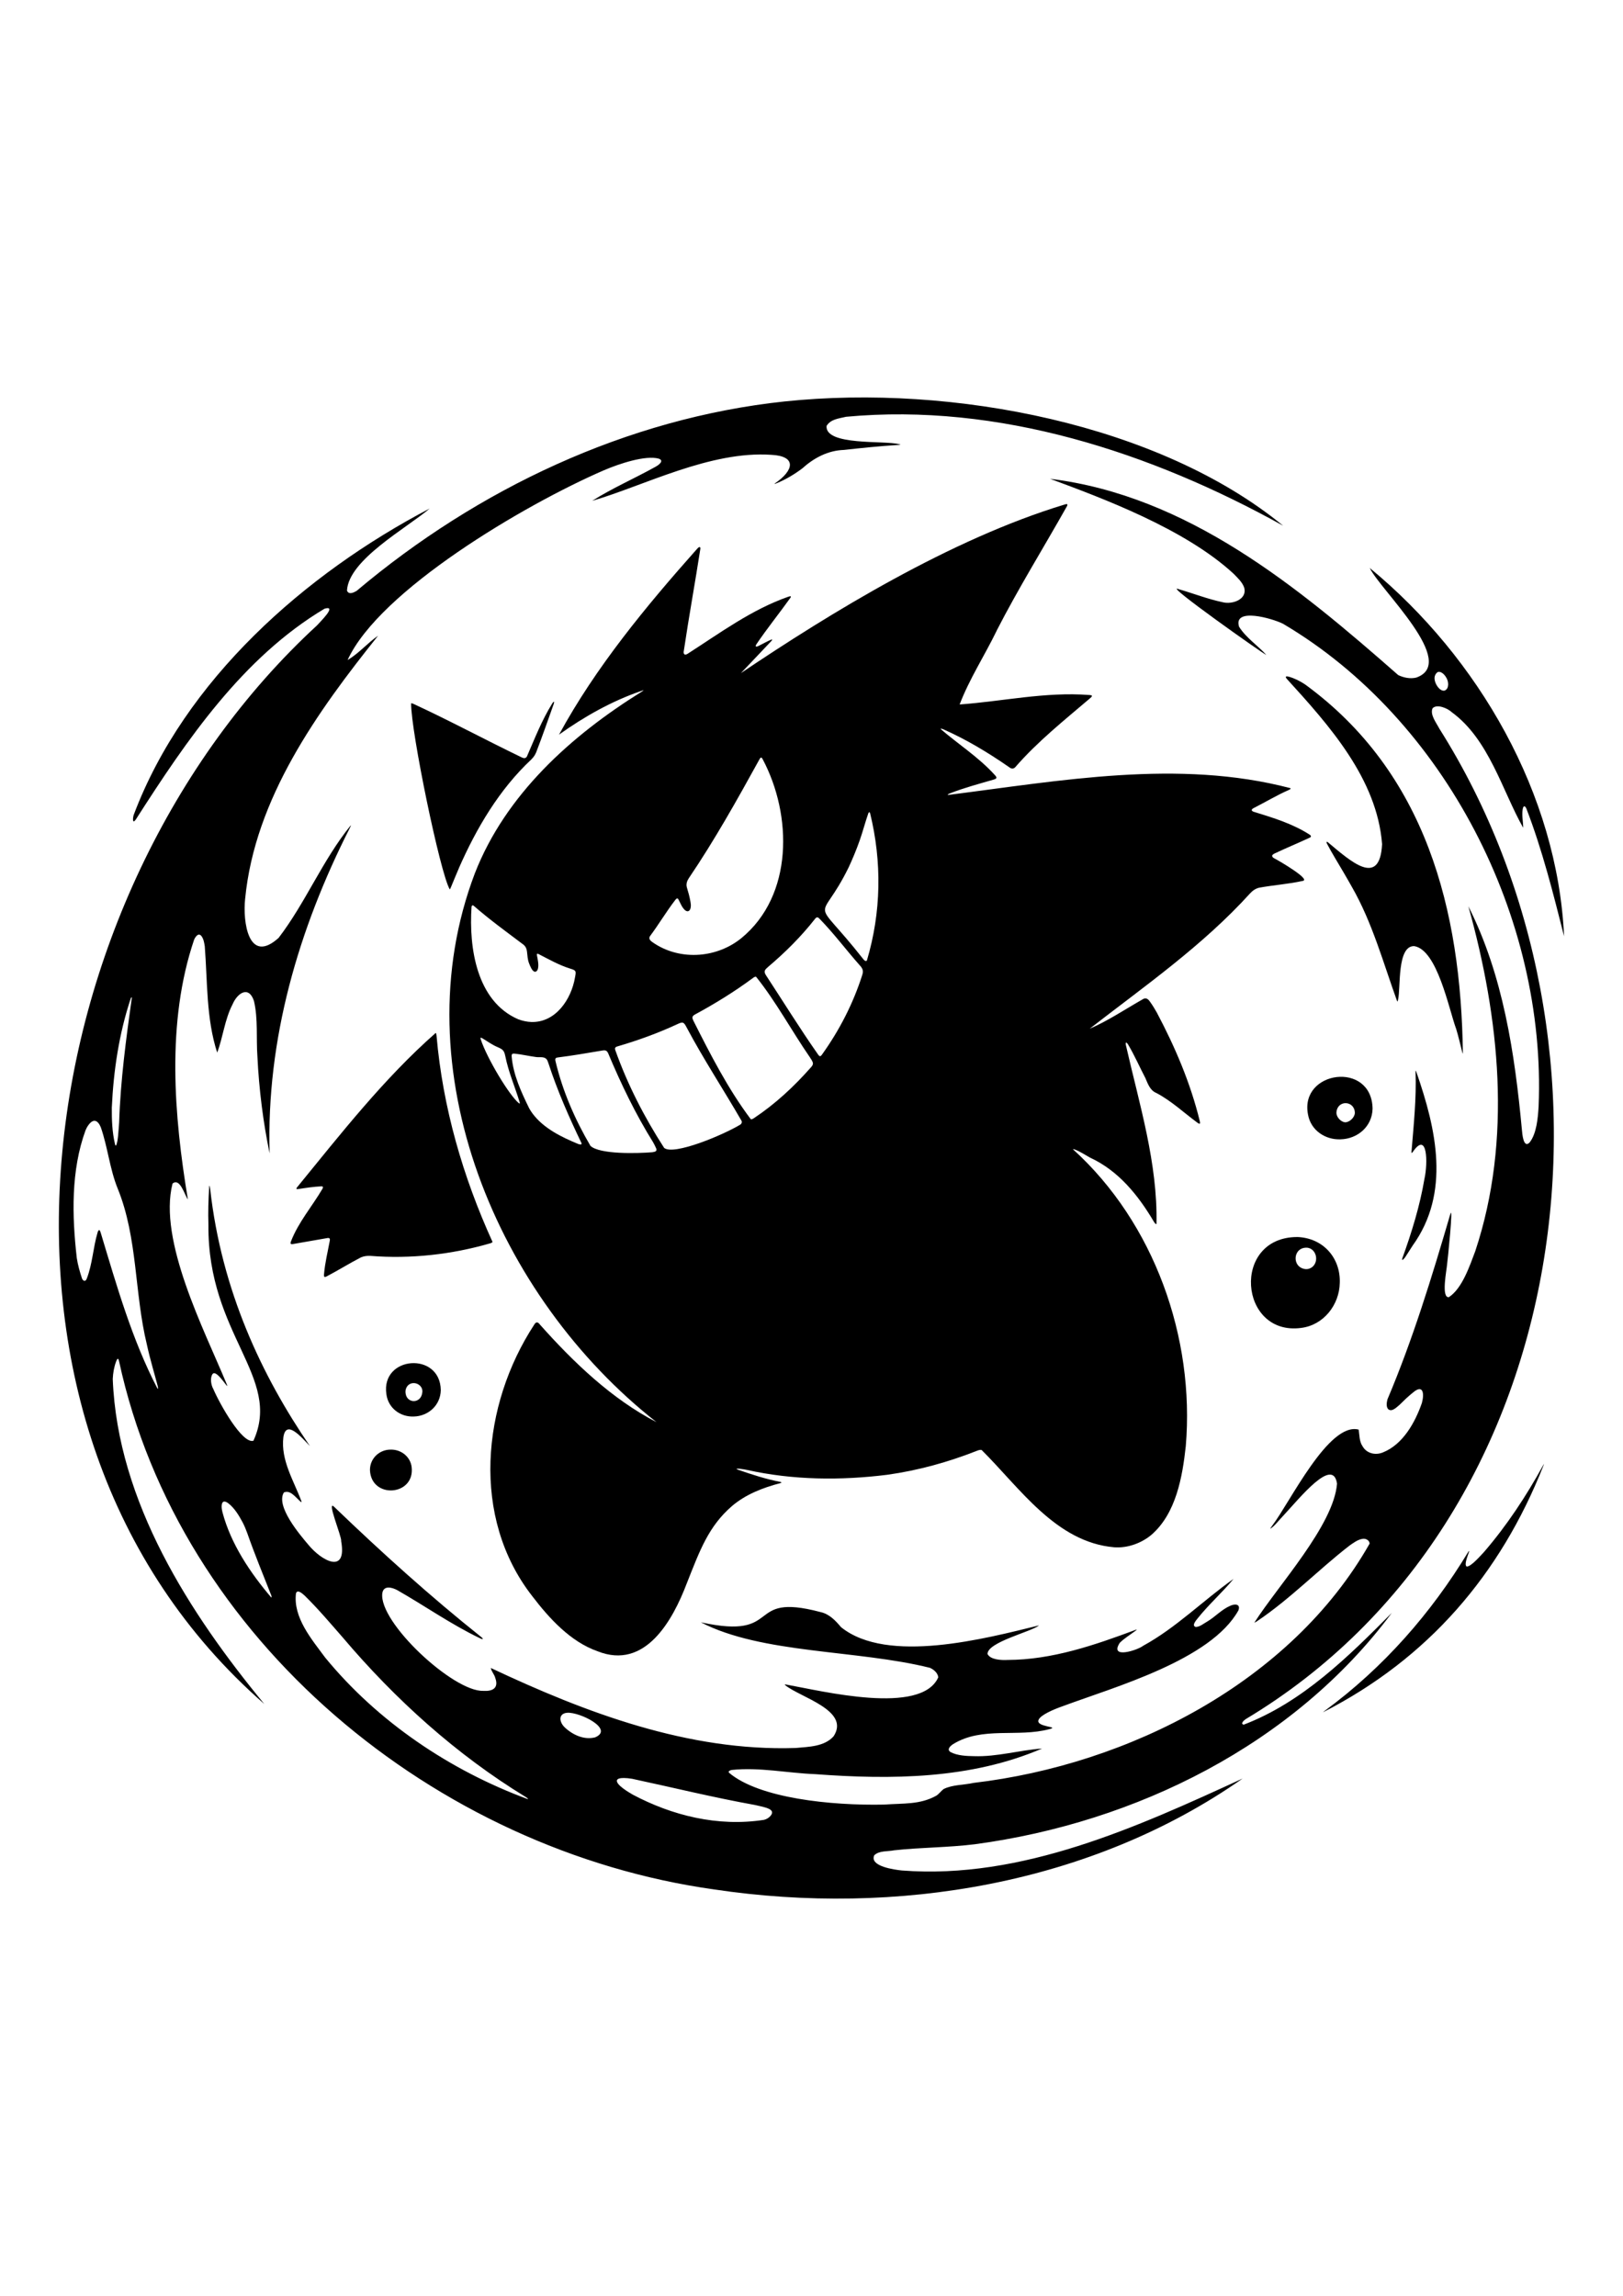 <?xml version="1.0" encoding="UTF-8"?>
<svg xmlns="http://www.w3.org/2000/svg" version="1.1" viewBox="0 0 595.28 841.89">
  <!-- Generator: Adobe Illustrator 28.6.0, SVG Export Plug-In . SVG Version: 1.2.0 Build 709)  -->
  <g>
    <g id="Layer_1">
      <g>
        <path d="M365.55,231.27c7.97-15.54,17.18-30.36,25.74-45.56.51-.91.04-1-.83-.69-41.89,12.7-86,39.8-118.7,61.81,3.69-3.91,7.48-7.83,11.19-11.8.22-.32.47-.57.04-.52-1.55.62-3.04,1.52-4.56,2.25-.5.27-.95.44-1.19.31-.17-.26.03-.46.19-.81,3.95-5.86,8.43-11.37,12.54-17.14.37-.73-.35-.42-.81-.3-13.46,4.68-25.12,13.34-37.02,20.97-1.15.69-1.58-.08-1.32-1.18,1.86-12.53,4.13-24.95,6.06-37.41.02-1.06-.72-.48-1.16.02-18.74,21.08-37.17,43.35-50.68,68.17,9.28-6.62,19.33-12.29,30.07-15.98,1.24-.46,1.08-.26.2.27-25.83,16.06-49.86,37.67-61.14,66.56-27.29,71.79,8.3,155.56,66.62,201.28-16.37-8.46-30.4-21.89-42.79-35.82-.7-.98-1.42-1.04-2.02,0-19.34,29.55-23.29,70.77-.75,99.64,6.19,8.1,13.98,16.7,23.96,20.2,17.36,6.9,27.46-11.07,32.73-24.97,4.78-12.08,7.96-20.86,16.57-28.3,4.94-4.2,11.12-6.67,17.76-8.4.57-.2.42-.33-.09-.45-5.31-1.03-10.33-2.68-15.3-4.39-2.6-.96,2.71-.15,3.08,0,16.87,3.76,34.41,3.93,51.53,1.78,11.35-1.59,22.35-4.64,33.01-8.85.52-.2,1.1-.35,1.55-.24,14.02,13.9,27.25,33.82,48.59,35.68,4.96.39,10.15-1.54,13.81-4.66,8.92-7.86,11.25-21.04,12.49-32.44,3.35-39.79-11.59-81.83-41.35-108.82-.03-.14.25-.09.68.07,1.94.74,3.7,1.94,5.54,2.96,10.45,4.81,17.66,13.77,23.41,23.48.21.35.71,1.1.97.83.48-22.21-6.3-43.96-11.2-65.47-.32-1.41.25-1.22.82-.26,2.33,3.92,4.17,8.17,6.29,12.21.92,2.12,1.7,4.54,4.02,5.5,5.53,2.9,9.99,7.15,15,10.85.16.12.31.22.45.3.32.18.52.19.58-.02.05-.16,0-.46-.08-.8-3.42-14-9.03-27.11-15.75-39.8-.74-1.29-1.5-2.59-2.38-3.8-.79-1.18-1.6-1.9-2.9-1.02-6.36,3.62-12.9,7.99-19.34,10.73,20.23-15.69,41.52-30.52,58.86-49.67.94-1,2.01-1.75,3.34-2.05,5.33-.97,10.66-1.3,15.97-2.49,2.99-.55-8.95-7.45-9.63-7.81-.53-.33-1.64-.67-1.63-1.4.02-.35.58-.69.93-.85,4.33-2.05,8.58-3.79,12.99-5.85.54-.36.3-.74-.19-1.06-6.19-3.97-13.17-6.11-20.14-8.26-1.38-.35-1.41-.98-.22-1.55,4.24-2.15,8.33-4.62,12.72-6.55.19-.09.36-.17.48-.26.24-.16.27-.3.08-.42-41.03-10.76-84.36-2.7-125.65,2.52-.09-.18.58-.52.83-.6,5.15-2.03,10.54-3.46,16-5.04.37-.13.93-.27,1.02-.62.11-.3-.32-.82-.59-1.09-5.86-6.48-13.38-11.26-19.89-16.88,0-.13.65-.04.92.09,8.57,3.78,16.59,8.62,24.27,13.95.76.64,1.64.7,2.29-.09,8.15-9.36,17.88-17.11,27.31-25.15.27-.23.75-.64.74-.87.04-.31-.79-.37-1.15-.38-15.92-1.22-31.83,2.37-47.37,3.48,3.55-9.32,9.17-17.96,13.56-26.99l.02-.03ZM238.38,343.33l.02-.03c3.25-4.35,5.99-9.02,9.31-13.32.32-.42.74-.81,1.09-.22.74,1.37,1.27,2.94,2.44,4.01,1.21.98,2.01.05,2.12-1.24.07-.62,0-1.25-.12-1.86-.3-1.8-.79-3.53-1.32-5.27-.33-1.19.04-2.33.72-3.35,9.49-14.01,17.69-28.68,25.86-43.5.16-.31.52-.91.8-.7.15.08.29.3.43.56,10.9,20.5,11.3,49.98-7.85,65.65-4.34,3.52-9.76,5.61-15.3,6.04-6.07.48-12.28-1.06-17.29-4.61-.74-.5-1.49-1.23-.91-2.16ZM172.95,332.54v-.03c.08-.38.3-.69.75-.39,5.9,5.14,12,9.56,18.21,14.23.84.64,1.27,1.57,1.37,2.59.17,1.47.23,2.99.78,4.35.4,1.05,1.06,2.64,1.87,2.99.68.31,1.23-.39,1.38-1.08.35-1.38-.07-3.36-.37-4.86-.1-.52.03-.76.6-.48,3.8,1.95,7.41,4.02,11.51,5.31,2.34.71,2.29.9,1.85,3.26-1.38,8.11-7.16,16.61-16.02,16.34-1.53-.04-3.27-.41-4.82-1-15.26-6.6-18.12-26.21-17.11-41.23ZM190.37,404.61c-3.62-2.92-11.79-16.62-14.02-23.4-.07-.19-.2-.61-.02-.66h.01c.17-.04.54.18.75.3,1.77,1.08,3.38,2.25,5.28,3.08.84.37,1.8.73,2.32,1.53.36.54.52,1.23.65,1.87,1.16,5.81,3.51,11.14,5.23,16.78.1.41.17.74-.19.48ZM212.16,419.53h-.03c-6.16-2.53-12.72-5.74-16.74-11.1-.48-.64-.92-1.31-1.31-2.02-2.9-5.94-5.83-12.26-6.4-18.87-.04-.37-.04-.88.23-1.04.19-.15.56-.15.83-.12,2.57.27,5.13.87,7.7,1.22,1.24.24,2.82-.23,3.86.64.45.41.66,1.1.86,1.69,3.3,10.11,7.53,19.71,12.13,29.29.19.67-.69.47-1.13.31ZM240.77,421.75c-.11.64-1.01.67-1.56.79h-.02c-5.61.45-19.19.81-22.61-2.32-5.69-9.68-10.25-20.12-12.83-31.07-.08-.34-.16-.84.06-1.06.18-.22.61-.3.93-.33,5.26-.66,10.14-1.51,15.33-2.38,1.29-.17,2.33-.65,2.98.84,4.73,11.29,10.05,22.32,16.53,32.72.38.69.75,1.4,1.07,2.15.09.21.16.45.13.67ZM271.62,412.34l-.02.02c-6.37,3.88-24.58,11.47-28.01,8.58-7.26-11.24-13.44-23.25-17.92-35.87-.1-.31-.14-.59-.04-.8.11-.3.57-.47.92-.57,7.54-2.21,14.77-4.83,21.88-8.13,2.1-1.01,2.4-.74,3.44,1.26,6.22,11.69,13.52,22.77,20.13,34.22.21.47.01,1.01-.39,1.29ZM297.52,391.3l-.02.03c-6.24,7.09-13.15,13.52-21.02,18.74-.32.22-.78.48-1.12.34-8.34-11.08-14.79-23.72-21.06-36.14-.49-1.05-.54-1.59.56-2.22,7.44-4.02,14.57-8.42,21.38-13.47.31-.23.75-.51,1.09-.37,7.32,9.14,13,19.77,19.69,29.47.44.71,1.05,1.45,1.15,2.27.04.45-.26.89-.64,1.36ZM316.3,357.37v.03c-3.39,10.65-8.43,20.44-14.93,29.5-.2.26-.41.43-.61.41-.26.01-.58-.4-.76-.68-6.69-9.55-12.76-19.38-19.15-29.14-.84-1.39-.22-1.95.83-2.88,6.29-5.33,12.07-11.06,17.19-17.57.21-.28.55-.66.86-.65.29-.02.64.3.87.54,5.22,5.34,9.69,11.36,14.65,16.96,1,1.07,1.55,1.97,1.05,3.47ZM317.95,352.24l-.02.02c-.47.42-.99-.16-1.3-.54-19.46-24.73-16.18-11.54-5.34-33.7,1.24-2.64,2.84-6.42,4.05-9.9,1.15-3.27,2.01-6.66,3.16-9.92.17-.35.41-.51.6-.13,4.43,18.01,4.12,36.52-1.15,54.18Z"/>
        <path d="M525.48,259.7c1.57-1.63,5.46.01,6.99,1.47,13.67,9.94,18.58,28.94,26.2,42.38,0-2.24-.56-4.54-.18-6.78.08-.39.17-.99.57-1.09.25-.04.55.32.79.83v.03c5.85,15.16,9.86,31.18,13.82,46.81-2.41-52.12-31.38-102.21-71.27-135.06,3.86,8.09,32.72,34.8,17.01,40.2-2.2.51-4.49.05-6.56-.92-36.86-32.39-77.15-65.77-127.7-71.99,18.94,7.04,49.3,18.22,67.3,34.81,1.44,1.49,3.1,2.98,3.85,4.97,1.38,4.46-4.4,6.4-7.84,5.48-5.54-1.16-10.78-3.23-16.19-4.8-6.11-2.49,31.37,23.95,32.19,24.14-3.17-3.53-7.45-6.28-9.99-10.34-2.26-7.22,12.2-3.07,16.11-1.1,59.58,35.16,96.63,108.1,93.75,176.95-.24,4.19-.73,10.11-3.37,13.35-2.25,2.12-2.63-3.37-2.76-4.74-2.62-27.98-6.87-56.65-19.63-81.95,11.41,40.88,16.15,85.48,2.52,126.48-2.03,5.35-4.77,13.66-9.69,16.86-2.91.29-.76-10.08-.64-12.04.18-1.09,2.44-23.05,1.13-18.24-6.69,22.81-13.69,45.76-23,67.74-.3,1.17-.55,2.8.33,3.66,1.4,1.03,3.04-.79,4.12-1.66,1.57-1.56,3.12-3.07,4.79-4.39,3.79-3.32,4.37.1,3.39,3.71-2.52,7.25-6.98,15.22-14.31,18.15-2.74,1.13-5.97.39-7.46-2.28-1.19-1.7-1.12-4.05-1.41-6.08-11-2.95-25.21,26.7-31.75,35.26-.21.27-.52.74-.62.9-.07.13-.06.17,0,.15,1.6-1.03,2.82-2.79,5-5.07,5.78-6.2,17.95-21.44,19.42-11.43-1.21,15.28-21.69,37.42-30.31,50.95.08.03.87-.4,1.14-.62,12.05-8.12,22.22-18.67,33.67-27.56,1.37-.98,3.11-2.26,4.76-2.51,1.17-.27,2.62.42,2.7,1.72-28.8,50.76-88.35,81.06-145.25,87.75-3.61.82-7.68.61-11.01,2.26-.95.73-1.7,1.83-2.75,2.48-6,3.27-11.72,2.7-19.14,3.22-19.37.4-45.77-2.31-56.81-11.68-.46-.63.47-.9.96-1.02,10.21-1.08,20.47,1.15,30.68,1.54,27.95,2.08,57.09,1.82,83.18-9.4-8.23.58-16.56,3.1-24.96,2.8-2.75-.04-6.09-.17-8.59-1.49-1.55-.97-.1-2.25.91-2.92,10.7-6.61,23.73-2.36,35.36-5.51,4.02-.95-5.16-.7-4.01-3.38.67-1.77,5.45-3.84,8.91-5.04,19.05-7.08,54.23-16.89,64.39-35.11.9-2.42-1.35-2.46-2.96-1.71-3.17,1.34-5.53,4.06-8.48,5.8-1.31.73-2.68,1.95-4.21,1.99-1.57-.49.04-2.31.62-3.06,4.07-5.14,9.11-9.56,13.25-14.58-11.16,7.92-21.02,17.88-33.13,24.52-2.19,1.7-12.53,4.98-8.6-1.08,1.63-1.62,3.65-2.83,5.48-4.2.22-.15.54-.4.68-.53.12-.13.06-.15-.17-.09-15.18,5.66-30.81,11.08-47.24,11.11-2.19.12-6.17-.06-7.26-2.17-.11-4.39,16.28-8.22,18.88-10.5-19.56,4.8-55.58,14.35-72.6.65-2.05-2.42-4.3-4.86-7.61-5.56-28.09-7.44-13.12,10.51-43.82,3.77,22.36,11.63,57.42,10.04,84.04,16.7,1.51.66,2.9,1.98,3.05,3.48-6.28,14.06-42.65,5.01-55.49,2.71-.23-.05-.41-.09-.6-.1-.25-.02-.27.08-.02.29,5.46,4.47,23.96,9.22,17.71,18.73-3.43,3.83-9.14,3.83-13.9,4.28-39.33,1.31-77-12.93-111.8-29.33.12,1.16,1.31,2.38,1.61,3.63,1.37,3.8-1.03,4.97-4.4,4.75-10.96.38-38.51-25.24-37.02-35.84.48-2.97,3.59-2.11,5.5-1.08,10.09,5.75,19.62,12.48,30.11,17.53.79.45,1.96.76.69-.33-18.75-14.95-36.52-31-53.8-47.6-3.37-3.5,2.77,11.03,2.4,12.39,2.21,12.35-7.11,7.33-11.99,1.4-3.35-3.94-12.06-14.24-9.02-19.22,2.23-1.01,4.12,1.54,5.58,2.87.17.18.35.35.53.5.31.25.42.2.33-.16-2.84-7.61-7.64-15.06-6.62-23.49,1-6.59,6.44-.17,9.74,3.28-17.61-25.72-32.42-57.01-36.59-94.3-.08-.5-.15-.91-.21-1.08-.06-.18-.11-.13-.14.13-.32,5.03-.45,9.55-.29,14.14-.34,40.29,27.13,55.82,16.5,79.15-4.13,1.24-12.42-13.63-14.7-18.96-.89-1.52-1.27-4.24-.25-5.56,1.66-1.9,6.81,7.61,4.96,3.29-8.07-19.5-24.98-52.2-19.68-73.08,2.76-2.27,4.41,4.19,5.63,5.81-5.06-30.51-8-64.93,2.32-95.34.63-1.29,1.69-2.57,2.73-1.14.75,1.08.95,2.4,1.15,3.66,1.01,12.97.5,26.49,4.55,38.97,2.09-5.44,2.76-12.19,5.63-17.67,1.75-4.15,5.94-7.05,7.86-1.25,1.56,6.67.77,13.64,1.27,20.43.56,11.77,2.12,24.23,4.48,35.47-1.26-41.8,10.56-82.19,29.35-119.23.16-.33.31-.62.39-.81.11-.27.08-.31-.12-.1-10.22,12.63-16.45,28.2-26.33,41.1-11.11,10-13.18-6.04-12.28-14.29,3.57-36.92,26.61-68.79,48.77-96.52-3.94,2.72-7.06,6.5-11.19,8.92,11.64-25.45,64.55-56.81,93.97-69.57,5.75-2.47,15.35-5.64,20.2-4.27,2.14.8-.21,2.43-1.29,3-7.65,4.27-15.75,7.77-23.17,12.46,18.96-5.51,43.28-18.43,65.76-16.87,9.21.47,8.41,5.61,1.23,10.5-.18.16-.15.2.07.13.2-.05.51-.19.75-.28,3.27-1.35,6.42-3.24,9.26-5.38,4.28-3.86,9.42-6.58,15.28-6.77,6.51-.72,13.03-1.4,19.57-1.8.27-.03,1.14-.06,1.13-.15,0-.05-.22-.1-.57-.16-5.09-1.44-27.11.68-26.51-6.7,1.54-2.45,4.23-2.66,7.18-3.35,55.89-5.2,111.83,13.04,160.28,39.95-45.27-37.11-121.02-52.03-182.85-45.57-57.92,6.16-112.66,32.11-156.99,69.48-1.11.64-2.89,1.51-3.52-.12.61-11.33,21.87-22.88,30.34-30.1-45.79,23.97-89.86,62.87-108.5,112.19-.34.77-.75,3.89.71,1.85,18.56-28.98,39.16-59.38,69.22-77.3,4.91-1.43-1.92,5.11-2.76,6.12-107.25,98.74-136.23,293.3-19.35,395.52-27.23-33.03-53.82-74.08-55.57-119.18.11-2.22.47-4.4,1.26-6.47.36-.84.69-1.51,1.03-.15,22.1,102.49,116.25,179.54,218.3,193.82,66.67,9.97,138.3-1.78,193.82-40.67-38.53,17.71-80.98,37.11-124.96,33.72-2.58-.26-12.03-1.49-10.14-5.59,1.85-1.76,4.9-1.32,7.26-1.81,9.86-1.08,19.84-1,29.68-2.23,58.99-7.93,116.92-36.55,152.88-84.84-15.92,16.05-32.83,32.79-54.3,40.99-1.43-.3.13-1.64.74-2.04,122.45-73.37,144.2-247.41,70.98-363.23-1.06-2.08-3.49-5.08-2.48-7.43ZM526.43,247.49c.25-.51.66-1.05,1.24-1.12,1.55-.06,2.95,1.98,3.32,3.35.22.85.26,1.82-.14,2.63l-.02.03c-1.79,3.05-5.73-2.35-4.41-4.88ZM41.01,406.19v-.03c.62-13.53,2.65-27.11,6.92-39.96.15-.35.34-.55.44-.47-2.11,15.14-4.19,30.5-4.67,45.88-.03.64-.08,1.28-.14,1.92-.21,2.04-.2,4.08-.79,6.05-.23.77-.45.64-.62-.14-1.01-4.33-1.17-8.8-1.14-13.25ZM57.9,509.25s-.06.03-.1.02h-.01c-9.39-18.02-14.98-37.78-20.84-57.18-.09-.33-.31-.97-.55-1-.29-.05-.51.56-.6.85-1.66,5.56-1.88,11.6-4,17.01-.44,1.15-1.33.86-1.73-.14-.8-2.44-1.53-4.96-1.91-7.5-1.76-15.45-2.17-32.09,3.22-46.84.25-.62.62-1.32,1.06-1.9,1.9-2.61,3.53-1.67,4.55.87,2.55,7.35,3.25,15.22,6.19,22.45,7.36,18.11,6.09,38.25,10.67,57.09.61,2.83,1.34,5.63,2.11,8.43.64,2.32,1.3,4.65,1.91,6.97.1.41.12.79.03.88ZM99.5,585.81h-.01c-7.71-9.04-14.83-19.66-17.9-31.27-.17-.72-.31-1.37-.3-2.13.02-1.73.8-2.32,2.35-1.22,2.33,1.76,3.97,4.5,5.34,7.05.65,1.26,1.21,2.58,1.69,3.92,2.71,7.75,5.84,15.32,8.85,22.95.11.38.17.67-.02.69ZM193.59,659.76h0c-28.45-10.5-54.99-28.33-74.33-51.92-4.91-6.67-11.81-14.65-10.7-23.57.57-1.56,2.32.12,3.15.82,4.95,4.85,9.43,10.16,13.99,15.37,19.25,22.71,41.64,42.95,67.1,58.5.28.16.84.57.84.71,0,.04,0,.07-.04.09ZM218.22,637.12h-.03c-3.93,1-8.12-.9-11.03-3.65-.48-.46-.91-.99-1.2-1.59-1-2.04-.13-3.65,2.13-3.79,4.57-.3,17.39,6.02,10.13,9.04ZM282.72,665.76l-.02.03c-.63.79-1.49,1.31-2.43,1.56-17.08,2.66-33.88-1.65-48.17-9.23-1.45-.84-6.29-3.66-5.81-5.3.2-.55,1.1-.82,2.55-.81.83,0,1.84.1,3.01.29,14.99,3.21,29.88,6.88,44.98,9.59.71.14,1.3.28,2.03.46,1.64.44,5.68,1.08,3.86,3.41Z"/>
        <path d="M180.65,455.45v-.02c-10.89-23.91-18.25-49.33-20.54-75.65-.03-.31-.09-.96-.34-.96-18.93,16.66-34.77,36.94-50.74,56.49-.57.7-.32.84.42.72,2.84-.44,5.53-.85,8.38-.99.82-.02.71.46.37,1.02-3.8,6.44-8.68,12.04-11.43,19.04-.11.27-.27.72-.17.93.13.28.63.21.94.16,4.23-.74,8.26-1.44,12.33-2.15.89-.19,1.27.03,1.08.98-.79,4.27-1.74,7.98-2.11,12.3-.03.3-.05.74.15.9.2.16.64-.05.89-.19,4.24-2.23,8.2-4.71,12.44-6.91,1.11-.49,2.27-.63,3.48-.58,14.85,1.18,29.88-.49,44.17-4.65.32-.11.57-.24.66-.45Z"/>
        <path d="M534.02,377.08c.87,2.83,1.5,5.62,2.28,8.66.04.17.08.31.12.42.06.19.11.24.13.12-.67-52.58-13.51-102.94-57.9-135.31-1.84-1.21-3.78-2.2-5.89-2.81-.2-.06-.44-.11-.64-.13-.63-.02-.65.3-.2.86,15.6,17.11,33.15,36.7,35,60.67-.83,16.12-11.58,6.24-19.97-.77-.51-.28-.45.16-.31.48,1.88,3.59,4.05,7.04,6.09,10.55,1.05,1.78,2.07,3.58,3.09,5.38,7.53,13.12,11.53,27.9,16.64,42.02.2.14.29-.54.33-.73.99-4.25-.45-19.72,5.91-19.54,8.43,1.33,12.67,22.89,15.3,30.12v.03Z"/>
        <path d="M165.47,325.17c.93-2.25,1.85-4.51,2.82-6.75v-.03c6.45-14.68,14.81-28.86,26.56-39.87.43-.43.83-.88,1.15-1.38.26-.41.48-.84.67-1.29,2.24-5.81,4.28-11.69,6.37-17.55.35-.95.23-1.47-.52-.28-3.79,6.09-6.39,12.79-9.24,19.35-.42.77-1.08.77-1.81.43-13.36-6.43-26.43-13.49-39.89-19.71-.41-.18-.69-.24-.79-.13-.1,10.08,10.61,62.15,14.17,68.19.2-.18.37-.69.51-.99Z"/>
        <path d="M475.8,453.63h-.04c-24.23.07-21.34,36.38,1.47,33.33,8.27-1.02,14.03-8.49,14.17-16.52.32-8.93-5.86-16.44-15.6-16.82ZM481.83,464.11c-.62.79-1.81,1.37-2.92,1.29h-.04c-5.27-.58-4.71-8.25.67-7.85,3.04.42,4.14,4.34,2.29,6.56Z"/>
        <path d="M566,537.32c-6.2,11.27-13.26,22.02-21.67,31.78l-.02.02c-1.15,1.21-4.77,5.45-6.36,5.35-1.05-.66.42-4.01.72-4.99.1-.29.38-1.19-.12-.43-13.65,22.56-31.17,42.51-52.51,58.21-.08.06-.16.12-.24.18-.34.25-.54.42-.44.4,38.43-19.66,64.91-50.4,80.69-90.27.27-.69.39-1.05-.05-.25Z"/>
        <path d="M503.43,406.56v-.04c-.34-17.59-26.81-13.94-23.69,2.15.99,5.78,6.29,9.36,11.93,9.13,6.15-.14,11.6-4.58,11.76-11.24ZM490.17,407.99c.29-4.76,6.67-4.48,6.76.11v.03c-.08,1.73-2.07,3.53-3.67,3.42-1.53-.2-3.14-1.94-3.09-3.57Z"/>
        <path d="M151.79,519.45c5.22-.13,9.76-4.03,9.88-9.65v-.04c-.22-14.23-22.05-12.56-19.95,1.51.66,5.1,5.1,8.4,10.07,8.18ZM148.73,510.17v-.04c.05-.94.59-1.94,1.28-2.4,2.03-1.41,5.12.16,4.9,2.73-.39,4.67-6.35,4.32-6.18-.29Z"/>
        <path d="M522.47,432.21c-1.69,10.01-4.68,19.7-8.13,29.23-.42,1.48,1.04-.3,1.22-.67.85-1.33,1.72-2.68,2.58-4.02,13.92-19.36,8.69-42.58,1.38-63.54-.18-.52-.35-.93-.33-.14.35,9.72-.68,19.41-1.49,29.37-.02.65.27.28.46.01,5.46-7.98,5.56,4.1,4.32,9.72v.03Z"/>
        <path d="M143.19,531.59c-4.02.02-7.49,3.19-7.5,7.45v.04c.42,10.69,16.51,9.55,15.3-1.07-.49-3.93-3.98-6.55-7.8-6.42Z"/>
      </g>
    </g>
  </g>
</svg>
